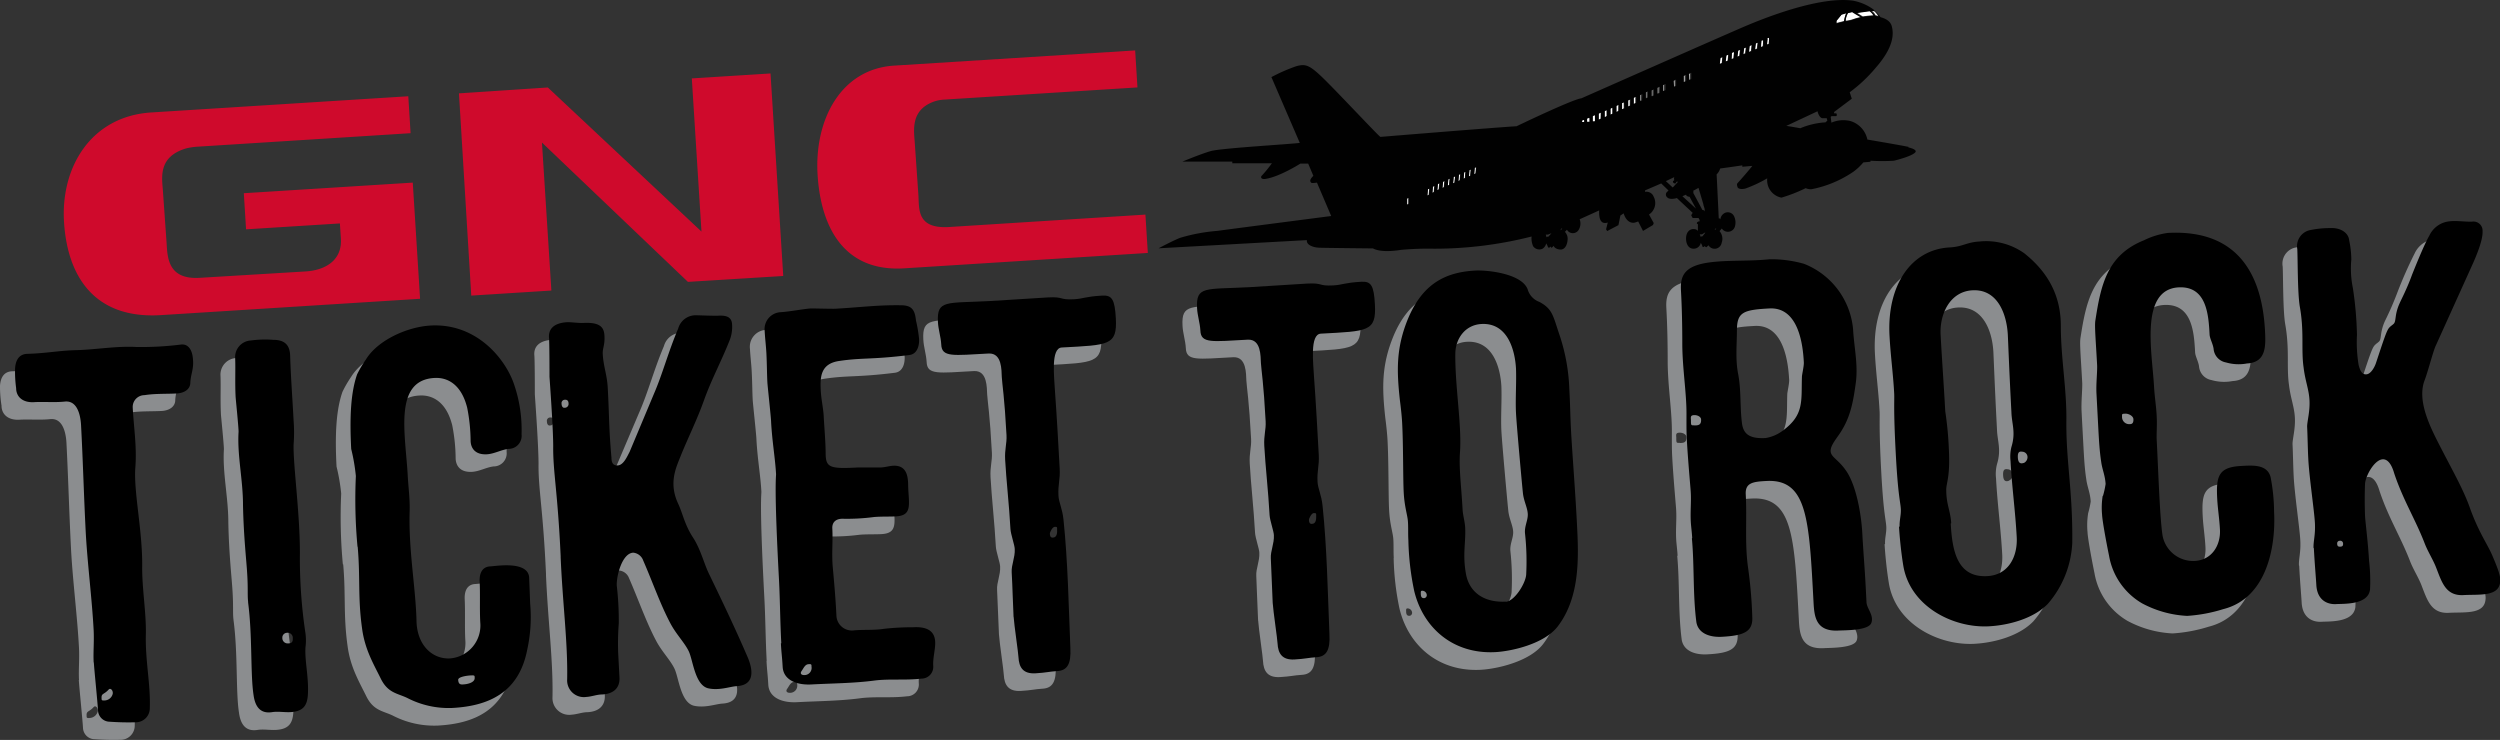 <svg xmlns="http://www.w3.org/2000/svg" viewBox="0 0 424.39 125.61"><rect x="0" y="0" width="424.39" height="125.61" fill="#333333" stroke="none"/><defs><style>.cls-1{fill:#cf0a2c;}.cls-2{fill:#8b8d8f;}.cls-3{fill:#fff;}.cls-4{fill:#010101;}</style></defs><title>TTR</title><g id="Layer_2" data-name="Layer 2"><g id="Layer_1-2" data-name="Layer 1"><path class="cls-1" d="M71.31,50.72,70.07,31l-28.68,1.8.38,6.13,15.93-1,.17,2.61c.21,3.48-2.39,5.31-6,5.54L33.94,47.16c-5.51.36-5.51-3.57-5.66-5.93l-.62-8.77c-.14-2.23-.92-5.82,3.94-7.27a11.07,11.07,0,0,1,1.77-.28L69.7,22.61l-.39-6.27L25.68,19.09c-10.29.65-15.4,9.37-14.81,18.62.56,9,5,16.51,16.49,15.78Zm123.54-7.78-.41-6.51-33.53,2.12c-5.23.23-4.87-3-5-5.35l-.61-8.78c-.14-2.25-.86-5.86,3.52-7.27a6.63,6.63,0,0,1,1.27-.23l33-2.08-.39-6.28-40.91,2.58c-9.11.57-13.57,9.26-13,18.53.56,9,4.53,16.52,14.72,15.88ZM93.6,49.32,92,24.2l24.78,23.65,16.18-1-2.16-34.38-13.36.84,1.64,26L93,14.85l-15.09,1L80,50.18Z"/><path class="cls-2" d="M13.41,115.43c-.09-1.72.09-3.36,0-5.44-.28-5.25-1-10.84-1.32-16.18-.34-6.43-.49-12.5-.81-18.66-.11-2-.77-4.22-2.76-4-1.71.18-3.54,0-5.26.1-1.9.1-3-.93-3-2.38A20.79,20.79,0,0,1,0,65.5c.1-1.55.78-2.4,2-2.47,3.35-.09,5.51-.57,8.41-.63,3.35-.09,6.77-.72,10.14-.54a53,53,0,0,0,7.6-.4c1.35-.16,1.87,1.08,2,2.07.29,2-.31,2.74-.4,4.38,0,1.18-1.08,1.78-2.26,1.85-1.81.1-3.72,0-5.52.29a2,2,0,0,0-2,2.1c.19,3.53.72,6.59.45,10.14-.33,4,1.2,10.65,1.16,16.64-.06,3.91.7,8,.62,11.68-.12,4.55.82,8.49.67,12.58a2.39,2.39,0,0,1-2.23,2.39,46.43,46.43,0,0,1-4.82-.11,2,2,0,0,1-1.73-1.9c-.08-1.45-.65-7-.71-8.13m1.8,6.44a1.47,1.47,0,0,0,1.4-1.07c.15-.55-.33-1.16-.68-.78-.77.86-1.24.61-1.2,1.43,0,.36,0,.45.48.43"/><path class="cls-2" d="M39.64,105.23c-.15-1.17,0-2.27-.17-4.89-.11-2.08-.6-6.14-.71-11.67,0-4.26-1-8.39-.75-12.4,0-.82-.47-5.42-.5-5.87-.13-2.44,0-4.72-.08-6.62a2.82,2.82,0,0,1,2.66-3,17.93,17.93,0,0,1,3.81-.11c1.9,0,2.77.85,2.86,2.57.11,3.71.4,7.42.59,11.13a26.65,26.65,0,0,1,0,4.08C47.3,82,48.45,90.05,48.45,96.86a85.61,85.61,0,0,0,.89,13.3,9.15,9.15,0,0,1,.05,2.72c-.15,2.28.53,4.87.42,7.78-.07,2.09-.74,3.13-3,3.25-1,.05-2.1-.16-3.09,0-1.8.28-2.85-.67-3.15-2.92-.56-3.6-.17-10-.93-15.74m6.82,7c.63,0,.8-.31.77-.86a.87.87,0,0,0-1-.94.81.81,0,0,0-.77.86.9.9,0,0,0,1,.94"/><path class="cls-2" d="M58.2,95.79a87.19,87.19,0,0,1-.28-12,32.26,32.26,0,0,0-.79-4.59c-.29-5.52-.06-9.62,1-12.67A18.93,18.93,0,0,1,59.59,64c2-3.29,7.06-5.55,10.95-5.76,7.88-.42,12.74,5.76,14.15,10A23.77,23.77,0,0,1,86,76.7a2.22,2.22,0,0,1-2.23,2.48c-1.26.16-2.41.86-3.67.92-1.9.1-2.68-.95-2.75-2.21a30.15,30.15,0,0,0-.58-5.69c-1-4-3.36-5.18-5.54-5.06-7,.37-4.94,9.53-4.56,16.49.11,2.08.4,4.06.33,6.16-.2,6.46,1,12.83,1.16,18.36,0,4.27,2.63,6.76,5.71,6.6a5.6,5.6,0,0,0,5.12-6.08c-.12-2.26,0-4.63-.1-6.89-.1-1.81.68-2.58,1.77-2.64.72,0,6.48-1.07,6.64,1.91l.24,4.44a25.66,25.66,0,0,1-.49,7.74c-1.42,7.43-6.66,9.61-12.72,9.94a15.24,15.24,0,0,1-7.62-1.68c-1.68-.82-3.31-.82-4.53-3.3s-2.71-4.94-3.18-8.54c-.73-5.23-.28-8.61-.74-13.85m19.41,21.84c-.63,0-2.35.22-2.32.76s.22.8.68.78c.81,0,2.16-.3,2.12-1.11,0-.36,0-.45-.48-.43"/><path class="cls-2" d="M92.69,97.49c-.49-11-1.32-14.45-1.27-18.72,0-3.27-.61-11.4-.63-11.86,0-.81,0-5.9-.09-6.71-.05-1,.42-2.38,3.13-2.53.81,0,1.92.17,2.73.12,2.9-.16,3.49.81,3.57,2.17.09,1.63-.34,2.11-.29,3.1.12,2.17.73,3.5.85,5.76.27,5,.18,6.8.63,11.86,0,.81.25,1.35,1.07,1.3,1-.05,1.64-1.63,2-2.28l4.19-9.85c1.46-3.35,2.44-7.12,4.13-11.11a3.07,3.07,0,0,1,3.06-2.25c.36,0,3.09.11,3.73.07,1.09-.06,2.27.06,2.35,1.42a6.19,6.19,0,0,1-.48,2.93c-1.36,3.43-3,6.42-4.28,10-1.18,3.33-2.74,6.41-4,9.56-.8,1.95-2,4.56-.39,8,.72,1.5,1.1,3.57,2.48,5.68s1.87,4.44,2.79,6.3c2.35,4.87,4.39,9.11,6.57,14.17.83,2,1.25,4.65-1.92,4.82-1.09.06-3,.8-4.88.35-2.21-.61-2.52-4.76-3.24-6.27s-2.15-2.88-3.16-4.82c-1.72-3.27-3-7-4.56-10.56A2,2,0,0,0,105,96.84c-1.9.1-2.87,4-2.79,5.59a50.78,50.78,0,0,1,.34,6.43,44.06,44.06,0,0,0-.1,5l.22,4.16c.09,1.72-.94,2.77-2.93,2.88-.9,0-1.8.37-2.7.42a2.84,2.84,0,0,1-3.25-3c.12-6.27-.78-12.94-1.11-20.82m.65-25.27a.66.66,0,0,0,.69-.76c0-.27-.12-.63-.58-.6a.57.57,0,0,0-.6.67c0,.45.22.72.49.7"/><path class="cls-2" d="M130.15,112.2c-.2-3.71-.21-7.34-.4-10.78-.85-16-.48-17.49-.5-17.95-.14-2.72-.65-5.41-.84-8.85,0-.63-.59-6-.63-6.68-.08-1.45-.07-3-.18-5-.07-1.27-.23-2.53-.29-3.71A2.88,2.88,0,0,1,130,56c1.54-.08,4.05-.58,5.23-.64.81,0,3.64.08,4.09.05,4-.21,7.14-.65,11.13-.59,1.82,0,2.4.69,2.59,2.59a23.86,23.86,0,0,1,.53,3.15c.05,1-.23,2.55-1.67,2.72-6.31.79-8,.43-11.84,1-3.25.45-3.31,2.72-3.18,5.07.08,1.45.44,3.06.5,4.33.11,2.08.31,4.16.33,6.25,0,2.45.69,2.69,5.39,2.44.9,0,3,0,3.81,0s1.53-.26,2.25-.3c2.81-.15,2.51,2.77,2.57,3.86.15,2.9.61,4.6-2.11,4.74-1.08.06-2.54,0-3.72.11a35.06,35.06,0,0,1-5.34.28c-1.18,0-1.78.64-1.73,1.64.12,2.17-.13,4.27.08,6.62.42,4.52.54,6.6.62,8.23a2.63,2.63,0,0,0,2.77,2.48c1.81-.19,3.54,0,5.34-.29a44,44,0,0,1,4.89-.26c1.81-.1,3.64.26,3.76,2.43.07,1.27-.4,2.65-.32,4.1a2,2,0,0,1-2,2.19c-2.71.33-5.45,0-8,.34-3.52.46-7.14.47-10.67.66-2.35.13-4.76-.65-4.88-3-.1-1.81-.21-2.26-.3-4m4.73,3.56c-.63,0-.87.68-1.21,1.15s0,.72.49.7a1.22,1.22,0,0,0,1.2-1.42c0-.36,0-.45-.48-.43"/><path class="cls-2" d="M169.58,107.73c-.14-2.62-.17-4.8-.32-7.61-.07-1.27.59-2.48.52-3.93,0-.63-.68-2.5-.73-3.41-.22-4.07-.72-8.41-.9-11.75-.1-1.81.31-2.74.23-4.19-.34-6.43-.73-8.68-.8-9.85s.05-4.09-2.21-4c-6.07.33-8,.7-8.07-1.56-.07-1.27-.5-2.52-.56-3.78-.2-3.8,1.37-3.16,8.89-3.56,1.09-.06,8.5-.54,9.77-.61,2.81-.15,1.84.45,4.46.31,1.54-.08,1.88-.46,4.78-.62,1.63-.09,2.12.61,2.29,3.87.25,4.62-1.21,4.51-9.18,4.94-1.9.1-1.28,5-1.14,7.59.07,1.27.22,2.44.79,13,.1,1.81-.31,2.65-.21,4.55.06,1.18.66,2.14.86,4.13.74,7.13.87,14.57,1.16,21.73.14,2.71-.52,3.84-2.24,3.93-1.27.07-1.89.28-3.7.38-2.08.11-2.78-1-2.87-2.75,0-.54-.75-5.59-.82-6.86m7-15.26c-.45,0-.86,1-.85,1.13,0,.45.13.72.49.7.72,0,.77-.77.74-1.49,0-.27,0-.36-.38-.34"/><path class="cls-2" d="M213.57,105.38c-.14-2.62-.17-4.8-.31-7.61-.07-1.27.59-2.48.52-3.93,0-.63-.68-2.5-.73-3.41-.22-4.07-.72-8.4-.9-11.75-.1-1.81.31-2.74.23-4.19-.34-6.43-.73-8.68-.8-9.85s.05-4.09-2.21-4c-6.07.32-8,.7-8.07-1.56-.07-1.27-.5-2.52-.56-3.78-.2-3.8,1.37-3.16,8.89-3.56,1.09-.06,8.5-.54,9.77-.61,2.81-.15,1.84.45,4.46.31,1.54-.08,1.88-.46,4.78-.62,1.63-.09,2.12.61,2.29,3.87.25,4.62-1.21,4.52-9.18,4.94-1.9.1-1.28,5-1.14,7.59.07,1.27.22,2.44.79,13,.1,1.81-.31,2.65-.21,4.55.06,1.18.66,2.14.86,4.13.74,7.13.87,14.57,1.16,21.73.14,2.71-.52,3.84-2.24,3.93-1.27.07-1.89.28-3.7.38-2.08.11-2.78-1-2.87-2.75,0-.54-.75-5.59-.82-6.86m7-15.26c-.45,0-.86,1-.85,1.13,0,.45.13.72.49.7.72,0,.77-.77.74-1.49,0-.27,0-.36-.38-.34"/><path class="cls-2" d="M236.6,94.71c-.07-1.27,0-2.18-.08-3.26s-.58-2.42-.71-4.86-.06-8-.27-11.88c-.07-1.27-.23-2.62-.39-3.88-.54-5-.65-8.86,1.44-13.88,2.42-5.67,6.12-7.77,11.37-8.05,2-.11,7.83.49,8.88,3.16a3.21,3.21,0,0,0,2,2.16c2.15,1.16,2.3,2.24,3.27,5.18A32.43,32.43,0,0,1,263.91,69c.18,3.35.15,4.53.3,7.25.2,3.71.75,10.58,1,15.74.29,5.52.57,12.32-3.25,17.33-2.29,3-7.85,4.23-10.57,4.38-7.24.39-12.3-4.16-13.81-10.34a46,46,0,0,1-1-8.66m2.71,9.84a.51.51,0,0,0,.42-.57.78.78,0,0,0-.76-.69c-.27,0-.26.19-.25.47,0,.54.13.81.59.79m13.83.63c1.45-.08,3.38-3.09,3.48-4.63a43.77,43.77,0,0,0-.19-6.89c-.16-1.26.51-2.3.46-3.38s-.66-2.14-.82-3.5c-.19-1.81-1.08-11.65-1.18-13.64-.12-2.26.09-5.18,0-7.53-.17-3.17-1.42-7.82-5.85-7.58-2.81.15-4.41,2.5-4.45,5-.07,5.45,1.1,12.11.8,16.66-.22,2.73.22,5.89.43,9.78.05,1,.38,2.07.44,3.06.14,2.63-.48,4.56.15,8,.63,3.23,3.25,4.82,6.78,4.63"/><path class="cls-2" d="M284.78,94.31c-.05-1-.19-1.89-.24-2.8-.09-1.72.09-3.36,0-4.9,0-.36-.46-5.15-.67-9-.08-1.45-.06-2.9-.06-4.44,0-3.54-.67-7.5-.71-11.58,0-3.27-.06-6.26-.23-9.34-.13-2.44.6-4.12,4.74-4.7,3.24-.44,6.8-.18,10.32-.55a20.35,20.35,0,0,1,5.85.78,13.21,13.21,0,0,1,8.31,11.08c.17,3.08.86,5.95.48,9-.39,2.84-.8,5.49-2.3,8-.66,1.22-2,2.56-2,3.65s1.25,1.39,2.63,3.4c1.77,2.54,2.58,7.58,2.74,10.47.19,3.53.41,5.88.58,9.14l.14,2.71c.06,1.09,1.3,2.2.82,3.5s-4.38,1.23-5.56,1.3c-3.89.21-4.12-2.41-4.25-4.77-.75-14-1-21-8-20.63-2.26.12-3.62.28-3.51,2.28.23,4.26-.19,8.27.39,12.41a76.11,76.11,0,0,1,.72,8.4c.13,2.54-1.47,3.17-5.18,3.36-2.08.11-4-.6-4.31-2.49-.61-4.69-.33-9.51-.76-14.21m.43-19.18c.63,0,1.18-.06,1.13-1,0-.45-.59-.78-1.22-.75s-.52.39-.5.84c0,.91,0,.91.59.88m12,2.17a6.54,6.54,0,0,0,2.84-1.15c3.85-2.75,3.27-5.08,3.41-9.26,0-.36.36-1.83.32-2.47-.16-2.9-.87-9.39-5.84-9.13-4.53.24-5.5.66-5.52,3.74,0,2.45-.28,4.92.22,7.43.51,2.7.29,5.43.62,8.14.19,1.9,1.15,2.84,4,2.69"/><path class="cls-2" d="M320,92.34c-.05-1,.26-1.92.21-2.91-.07-1.27-.48-2.24-.86-9.39-.41-7.69-.21-9.07-.28-10.24-.17-3.26-.62-6.5-.79-9.76-.46-8.6,3.66-14.72,10.27-15.07,2.17-.12,2.86-.88,5-1a11.15,11.15,0,0,1,7.64,2c4.27,3.4,6.21,7.48,6.2,12.38,0,5.35,1,10.66.94,15.93-.08,7,1.1,12,1,20.82a17,17,0,0,1-4.17,10.39c-2.41,2.49-6.62,3.62-10,3.8-6.07.32-13.43-3.37-14.53-10.39-.4-2.43-.64-5.23-.71-6.5m8.78-.56c.25,4.71,1.13,9.2,6.19,8.93,3.71-.2,5.17-3.45,5-6.62-.23-4.35-.82-8.58-1.05-12.93A6.73,6.73,0,0,1,339,78.8c.77-2.49.06-3.91,0-5.9-.38-7.15-.55-12-.61-13.13-.19-3.62-1.78-7.8-6-7.57-3.8.2-5.6,4-5.41,7.55.23,4.25.55,8.6.79,13a58.35,58.35,0,0,1,.62,6.41c.26,4.89-.51,5.84-.44,7,0,2.36.74,3.59.84,5.58M341,81.6a1.1,1.1,0,0,0,.68-.94.92.92,0,0,0-.87-1c-.46-.07-.81,0-.77,1s.42,1.15,1,.95"/><path class="cls-2" d="M354.47,87.14a14.9,14.9,0,0,0,.44-2c-.08-1.45-.59-2.51-.75-3.77-.28-1.8-.38-3.7-.48-5.51-.12-2.26-.24-4.44-.32-6.07s.16-3.73.11-4.82c-.23-4.25-.44-6.51-.31-7.52.94-6.13,2-11.18,8.26-13.7a13.23,13.23,0,0,1,4.11-1.22c12.4-.66,16,7.77,16.49,16.46.14,2.62.3,5.52-3.05,5.7a7.66,7.66,0,0,1-3.55-.17,2.56,2.56,0,0,1-2.12-2.34c-.14-.9-.64-1.69-.67-2.41-.18-3.44-.53-8.23-5.24-8-6.7.36-4.48,11.22-4.19,16.83.09,1.63.35,3.25.44,4.79s0,2.54,0,4c.29,5.52.52,13.22,1,16.47a5.28,5.28,0,0,0,5.5,4.34c2.9-.16,4.4-2.69,4.25-5.31-.1-1.9-.37-3.52-.46-5.15-.21-3.89.16-5.46,4.06-5.66,1.9-.1,4.43-.33,5,1.91a31.78,31.78,0,0,1,.58,5.87c.32,6.07-1.3,14.69-8.65,16.53a26,26,0,0,1-6.11,1.14,18.06,18.06,0,0,1-7.65-2.13,11.63,11.63,0,0,1-5.6-8.05c-.62-3.05-1.14-6-1.19-7a12.89,12.89,0,0,1,.1-3.18M359.09,75c.45,0,.62-.3.59-.85s-.87-1-1.5-.92c-.45,0-.45.11-.43.48A1.22,1.22,0,0,0,359.09,75"/><path class="cls-2" d="M390.26,96c-.06-1.18.34-2.2.23-4.28s-1-8-1.13-11c-.08-1.45-.11-3.81-.19-5.34,0-.91.5-2.57.4-4.47s-.72-3.23-1-5.57c-.44-3.06.13-6-.64-10.31-.4-2.34-.34-8.06-.43-9.78a2.79,2.79,0,0,1,2-3.19,16.53,16.53,0,0,1,3.7-.38c1.54-.08,3,.74,3.11,2.1a16.17,16.17,0,0,1,.36,3.25,16.46,16.46,0,0,0,.25,4.8,60.65,60.65,0,0,1,.7,8,23.79,23.79,0,0,0,.27,5.07c.24,1.08.63,1.69,1.27,1.66.81,0,1.48-1.26,1.71-2,1.41-4.25,1.8-5.45,2.23-5.93.26-.29.61-.49.78-.68.43-.48.1-1.55,1-3.5a52.32,52.32,0,0,0,2.1-4.83,71.86,71.86,0,0,1,2.92-6.6,4.24,4.24,0,0,1,2.42-2.22c1.51-.54,3.35-.09,4.89-.17a1.54,1.54,0,0,1,1.72,1.63c.08,1.54-1.13,4.33-1.61,5.44l-6.33,14c-.41.84-1.31,4.34-1.87,5.82-1.28,3.25.67,7.41,2.09,10.24,2.23,4.42,4.33,8,5.5,11.24,1.5,4.28,3.06,6.37,3.89,8.32.94,2.22,1.46,3.55,1.33,4.47-.23,2.55-3.52,2.09-6.23,2.24-3,.16-3.66-2.17-4.6-4.57-.53-1.42-1.42-2.74-2-4.25-1.58-4.09-3.66-7.34-5.17-11.89-.33-1.16-.95-2.4-1.94-2.35-1.45.08-2.93,2.88-3,4.16-.08,1.91-.06,3.91,0,5.45.05,1,.52,4.6.68,7.59a29.37,29.37,0,0,1,.17,4.89c-.31,2.65-4.41,2.41-5.77,2.49s-3.21-.56-3.35-3.27c-.07-1.27-.28-3.52-.42-6.24m4.43-.24c.36,0,.54-.12.52-.48a.48.48,0,0,0-.57-.52.43.43,0,0,0-.43.48c0,.45.21.53.48.52"/><path class="cls-3" d="M318.37,1.92a6.22,6.22,0,0,1,.64.8c-.07,0-.62-.14-.62-.14a2,2,0,0,0-.62-.73s.39-.15.6.08"/><path class="cls-3" d="M317.45,1.82a2.36,2.36,0,0,1,.67.77,15.71,15.71,0,0,0-1.87.2,7.62,7.62,0,0,1-1-.65s1.74-.26,2.25-.31"/><path class="cls-3" d="M315.94,2.87a11.61,11.61,0,0,0-1.45.41,5.36,5.36,0,0,1-1.16.23,3,3,0,0,1,.41-1.37c.08,0,.72-.16.72-.16s1.48.89,1.48.89"/><path class="cls-3" d="M313.45,2.18a4.34,4.34,0,0,0-.37,1.37l-1.3.34V3.48l.88-1.07s.47-.15.8-.23"/><path class="cls-3" d="M300.34,6.4s0,0,0,0l-.11,1a.12.12,0,0,1-.06.07l-.31.11s-.05,0,0,0l.12-1A.08.08,0,0,1,300,6.5Z"/><path class="cls-3" d="M299.34,6.81s0,0,0,0l-.11,1a.1.1,0,0,1-.06.07l-.31.11s0,0,0,0L299,7A.09.09,0,0,1,299,6.9Z"/><path class="cls-3" d="M298.35,7.21s0,0,0,0l-.11,1a.1.1,0,0,1-.06.07l-.31.11s0,0,0,0l.12-1a.1.1,0,0,1,.06-.07Z"/><path class="cls-3" d="M297.35,7.62s0,0,0,0l-.12,1a.09.09,0,0,1-.06.07l-.3.11s-.05,0-.05,0l.12-1a.09.09,0,0,1,.06-.06Z"/><path class="cls-3" d="M296.36,8s0,0,0,0l-.12,1a.09.09,0,0,1-.06.07l-.31.11a0,0,0,0,1,0,0l.12-1a.1.1,0,0,1,.06-.06Z"/><path class="cls-3" d="M295.36,8.43s.05,0,0,0l-.11,1a.09.09,0,0,1-.06.07l-.3.11s-.05,0,0,0l.12-1a.09.09,0,0,1,.06-.07Z"/><path class="cls-3" d="M294.37,8.84s.05,0,0,0l-.12,1a.08.08,0,0,1-.06.07l-.31.11s0,0,0,0L294,9a.08.08,0,0,1,.06-.07Z"/><path class="cls-3" d="M293.38,9.25s0,0,0,0l-.11,1a.09.09,0,0,1-.06.07l-.31.11s0,0,0,0l.12-1a.09.09,0,0,1,.06-.07Z"/><path class="cls-3" d="M292.38,9.66s.05,0,0,0l-.11,1a.1.1,0,0,1-.06.07l-.31.11s0,0,0,0l.12-1a.08.08,0,0,1,.06-.06Z"/><path class="cls-3" d="M286.77,12.47s.05,0,.05,0l0,1a.08.08,0,0,1-.05.07l-.29.14s-.05,0,0,0l0-1a.09.09,0,0,1,.05-.07Z"/><path class="cls-3" d="M285.91,12.82s.05,0,.05,0l0,1a.1.1,0,0,1-.05.07l-.29.14s-.05,0-.05,0l0-1a.1.1,0,0,1,.05-.07Z"/><path class="cls-3" d="M284.2,13.63s.05,0,.05,0l0,1a.1.1,0,0,1-.05.07l-.3.14s-.05,0,0,0l0-1a.09.09,0,0,1,.05-.07Z"/><path class="cls-3" d="M282.42,14.35s.05,0,.05,0l0,1a.1.1,0,0,1-.05.07l-.29.13s0,0,0,0l0-1a.09.09,0,0,1,.06-.07Z"/><path class="cls-3" d="M281.45,14.77s.05,0,.05,0l0,1a.09.09,0,0,1-.05.07l-.29.14s0,0,0,0l0-1a.09.09,0,0,1,.05-.07Z"/><path class="cls-3" d="M280.48,15.21s0,0,0,0l0,1a.09.09,0,0,1-.05.07l-.3.14s0,0,0,0l0-1a.09.09,0,0,1,.06-.07Z"/><path class="cls-3" d="M279.47,15.55s.05,0,0,0l0,1a.09.09,0,0,1-.05.07l-.3.14s0,0,0,0l0-1a.09.09,0,0,1,.05-.07Z"/><path class="cls-3" d="M278.51,16s0,0,0,0l0,1a.1.1,0,0,1-.05.08l-.3.14s0,0,0,0l0-1a.09.09,0,0,1,.06-.07Z"/><path class="cls-3" d="M277.55,16.47s.06,0,.05,0l0,1a.09.09,0,0,1-.05.07l-.29.14s-.05,0-.05,0l0-1a.09.09,0,0,1,.05-.07Z"/><path class="cls-3" d="M276.59,16.92s.06,0,.06,0l0,1a.09.09,0,0,1-.05.07l-.29.14s-.05,0-.05,0l0-1a.09.09,0,0,1,.05-.07Z"/><path class="cls-3" d="M275.63,17.38s0,0,0,0l0,1a.09.09,0,0,1-.05.07l-.29.14s-.05,0-.05,0l0-1a.09.09,0,0,1,.05-.07Z"/><path class="cls-3" d="M274.67,17.84s.05,0,.05,0l0,1a.1.1,0,0,1-.05.07l-.29.14s-.05,0,0,0l0-1a.09.09,0,0,1,.05-.07Z"/><path class="cls-3" d="M273.71,18.29s0,0,0,0l0,1a.09.09,0,0,1-.05.07l-.3.14s0,0,0,0l0-1a.09.09,0,0,1,.05-.07Z"/><path class="cls-3" d="M272.71,18.72s.05,0,.05,0l0,1a.1.1,0,0,1-.05.07l-.3.14s0,0,0,0l0-1a.09.09,0,0,1,.05-.07Z"/><path class="cls-3" d="M271.72,19.14s0,0,0,0l0,1a.09.09,0,0,1-.05.07l-.29.14s-.05,0-.05,0l0-1a.09.09,0,0,1,.05-.07Z"/><path class="cls-3" d="M250.55,28.37s0,0,0,0l-.08,1a.1.1,0,0,1,0,.07l-.25.12s0,0,0,0l.08-1a.1.1,0,0,1,0-.07Z"/><path class="cls-3" d="M249.65,28.76s0,0,0,0l-.09,1a.09.09,0,0,1,0,.07l-.25.13s0,0,0,0l.09-1a.08.08,0,0,1,0-.07Z"/><path class="cls-3" d="M248.75,29.15s0,0,0,0l-.09,1a.08.08,0,0,1,0,.07l-.25.13s0,0,0,0l.09-1a.1.1,0,0,1,0-.07Z"/><path class="cls-3" d="M247.86,29.54s0,0,0,0l-.08,1a.11.11,0,0,1,0,.07l-.25.12s0,0,0,0l.09-1a.1.1,0,0,1,0-.07Z"/><path class="cls-3" d="M247,29.93s0,0,0,0l-.09,1a.1.1,0,0,1,0,.07l-.25.12a0,0,0,0,1,0,0l.09-1a.09.09,0,0,1,0-.07Z"/><path class="cls-3" d="M246.07,30.33s0,0,0,0l-.09,1a.09.09,0,0,1,0,.07l-.25.12s0,0,0,0l.09-1a.1.1,0,0,1,0-.07Z"/><path class="cls-3" d="M245.17,30.72s0,0,0,0l-.08,1a.1.1,0,0,1,0,.07l-.26.12a0,0,0,0,1,0,0l.09-1a.1.1,0,0,1,.05-.07Z"/><path class="cls-3" d="M244.31,31.09s0,0,0,0l-.09,1a.1.1,0,0,1,0,.07l-.25.12s0,0,0,0l.09-1a.09.09,0,0,1,.05-.07Z"/><path class="cls-3" d="M243.46,31.55s0,0,0,0l-.08,1a.1.1,0,0,1,0,.07l-.25.12s0,0,0,0l.08-1a.11.11,0,0,1,.05-.07Z"/><path class="cls-3" d="M242.61,32a0,0,0,0,1,0,0l-.09,1a.09.09,0,0,1,0,.07l-.25.13s0,0,0,0l.08-1a.12.12,0,0,1,0-.07Z"/><path class="cls-3" d="M239.13,33.48v1a.09.09,0,0,1,0,.07l-.24.15s0,0,0,0v-1a.09.09,0,0,1,0-.07l.24-.13s0,0,0,0"/><path class="cls-4" d="M324,24.94c-.83-.2-7-1.25-7-1.25a4.17,4.17,0,0,0-2.87-3.14,5.08,5.08,0,0,0-3.24.27l-.12-1,.17-.11h.78c.2-.18,0-.47,0-.47h-.37l0-.23,3-2.25L314,15.66a25.08,25.08,0,0,0,4.4-4.14c3.19-3.62,3.06-5.87,2.74-7.07S319.41,3,319.21,2.9c-1-1.71-3.57-2.69-5-2.83-5.72-.59-14.71,3-18,4.4s-27.76,12.22-27.76,12.22c-1.47.15-11,4.74-11,4.74-3.76.22-23.12,1.81-23.12,1.81-.34-.17-7.65-8-9.87-10.12s-2.88-2.32-4.47-1.86a29.29,29.29,0,0,0-4.16,1.83l4.82,11.17c-2.08.25-13.44.9-15.13,1.39s-4.79,1.78-4.79,1.78l8.46,0,0,.29,6.72,0a22.24,22.24,0,0,1-1.71,2.1c-.19.12-.27.71.69.54,2.4-.39,5.86-2.59,5.86-2.59l1.32,0,.88,2.08c-.78.76-.49,1-.39,1.15s1,0,1,0l2.42,5.67s-15.45,2-19.31,2.52a30.6,30.6,0,0,0-6.23,1.15c-1,.34-3.77,1.81-3.77,1.81l25.18-1.39c-.12.86,1.15,1.25,2.08,1.29s9.14.12,9.14.12c1.27.68,3.54.44,4.74.25a50.6,50.6,0,0,1,5.62-.2A67.05,67.05,0,0,0,260,40.15a3.24,3.24,0,0,0,.26,1.65,1.28,1.28,0,0,0,1.6.42,1.46,1.46,0,0,0,.62-.91l.24.46c0,.14.18.32.24.3a1.46,1.46,0,0,0,.25-.23c0,.11.19.23.19.23l.37-.34c0,.25.49.64,1.18.63s1.09-.75,1.16-1.64a1.7,1.7,0,0,0-.46-1.36L266,39a1.15,1.15,0,0,0,2,0,2.09,2.09,0,0,0,.16-1.78l3.31-1.5c-.07,1.68.42,2,.73,2.1a1.26,1.26,0,0,0,.73-.05l-.29,1.16.19.29,1.91-1,.33-1.63.55-.37c.54,1.71,1.6,1.63,1.84,1.58a4.61,4.61,0,0,0,.63-.21l.82,1.61,1.69-1,.13-.33-.8-1.46a2.31,2.31,0,0,0,.8-3,1.31,1.31,0,0,0-1.47-.84l0-.25L282,31.14l1.24,1.2s-.23.23-.27.26a.61.61,0,0,0,.06.91c.46.49,1.63.11,1.63.11l2.68,2.51-.25.41.25.47,1,0,.21.39c-.06,0-.06.21-.06.21l-.26,0,0,.06s-.11,0-.17.16.17.23.17.23l0,1.14a.84.84,0,0,0-.62-.31c-.73-.08-1.29.46-1.38,1.33s.23,2,1.27,2a1.23,1.23,0,0,0,1.22-1l.25.45c-.08.13.15.34.25.24a.54.54,0,0,1,.21-.13c0,.13.24.19.24.19l.36-.33a1.21,1.21,0,0,0,2.23-.41,2,2,0,0,0-.36-2l.39-.44a1.24,1.24,0,0,0,2.2-.26,2.47,2.47,0,0,0-.12-1.82,1.18,1.18,0,0,0-1.55-.57,1.38,1.38,0,0,0-.78,1.11l-.1-.18h-.17l-.36-7.47a2.27,2.27,0,0,0,.6-1c1.06-.13,3.76-.53,3.76-.53l0,.24,1.69-.15c-.08.18-2.23,2.66-2.46,2.88s-.11.44-.06.67.36.5,1.32.31A22.05,22.05,0,0,0,300,30.27a3,3,0,0,0,2.41,3.28,26.54,26.54,0,0,0,4.12-1.61,2,2,0,0,0,1,.18,19.08,19.08,0,0,0,7.14-3,9.77,9.77,0,0,0,1.64-1.55l1.21-.11,0-.18a30.74,30.74,0,0,0,4,0c2.75-.69,3.63-1.27,3.68-1.55s-.44-.52-1.27-.72m-5.65-23a6.14,6.14,0,0,1,.64.8c-.07,0-.62-.15-.62-.15a2,2,0,0,0-.62-.73s.39-.15.6.08m-.91-.1a2.35,2.35,0,0,1,.67.77,15.72,15.72,0,0,0-1.87.2,7.56,7.56,0,0,1-1-.65s1.74-.26,2.25-.31m-3,.15c.08.08,1.48.89,1.48.89a11.61,11.61,0,0,0-1.45.41,5.31,5.31,0,0,1-1.16.23,3,3,0,0,1,.41-1.37c.08,0,.71-.16.71-.16m-2.69,1.52.88-1.08s.47-.15.8-.23a4.34,4.34,0,0,0-.37,1.37l-1.3.34Zm-72.64,31a.09.09,0,0,1,0,.07l-.24.15s0,0,0,0v-1a.09.09,0,0,1,0-.07l.24-.13s0,0,0,0ZM242.57,33a.09.09,0,0,1,0,.07l-.25.13s0,0,0,0l.09-1a.11.11,0,0,1,0-.07l.25-.11a0,0,0,0,1,0,0Zm.85-.46a.1.1,0,0,1,0,.07l-.25.12s0,0,0,0l.08-1a.1.1,0,0,1,.05-.07l.25-.11s0,0,0,0Zm.85-.46a.09.09,0,0,1,0,.07l-.26.13s0,0,0,0l.08-1a.09.09,0,0,1,.05-.07l.25-.11s0,0,0,0Zm.87-.37a.1.1,0,0,1,0,.07l-.26.12a0,0,0,0,1,0,0l.09-1a.1.1,0,0,1,.05-.07l.25-.11s0,0,0,0Zm.89-.39a.09.09,0,0,1,0,.07l-.25.12s0,0,0,0l.09-1a.1.1,0,0,1,0-.07l.25-.11s0,0,0,0Zm.9-.39a.11.11,0,0,1,0,.07l-.25.12a0,0,0,0,1,0,0l.09-1a.09.09,0,0,1,0-.07l.25-.11s0,0,0,0Zm.9-.39a.11.11,0,0,1,0,.07l-.25.12s0,0,0,0l.09-1a.09.09,0,0,1,0-.07l.25-.11s0,0,0,0Zm.89-.39a.08.08,0,0,1,0,.07l-.25.13s0,0,0,0l.08-1a.1.1,0,0,1,0-.07l.25-.11s0,0,0,0Zm.9-.39a.09.09,0,0,1,0,.07l-.25.13s0,0,0,0l.09-1a.08.08,0,0,1,0-.07l.25-.11s0,0,0,0Zm.9-.39a.1.1,0,0,1,0,.07l-.25.12s0,0,0,0l.08-1a.09.09,0,0,1,0-.07l.25-.11s0,0,0,0Zm12.35,10.79c-.28,0-.33.13-.33.13s-.13-.47-.13-.47l.37,0,.59-.23Zm2.05-1.06,0-.1.19-.25.08.08Zm6.83-19a.09.09,0,0,1-.05.07l-.29.14s-.05,0,0,0l0-1a.09.09,0,0,1,.05-.07l.29-.12s.05,0,.05,0Zm1-.43a.1.1,0,0,1-.06.07l-.29.14s0,0,0,0l0-1a.09.09,0,0,1,.05-.07l.29-.12s.05,0,0,0Zm1-.42a.1.1,0,0,1-.05.07l-.3.14s0,0,0,0l0-1a.09.09,0,0,1,.05-.07l.29-.12s0,0,0,0Zm1-.46a.1.1,0,0,1-.05.07l-.3.13s-.05,0,0,0l0-1a.09.09,0,0,1,.05-.07l.29-.12s.05,0,.05,0Zm1-.46a.1.1,0,0,1-.05.08l-.29.13s-.05,0-.05,0l0-1a.08.08,0,0,1,.05-.07l.29-.12s0,0,0,0Zm1-.46a.09.09,0,0,1-.05.07l-.29.14s0,0,0,0l0-1a.09.09,0,0,1,.05-.07l.29-.12s.05,0,.05,0Zm1-.45a.09.09,0,0,1-.05.07l-.29.14s-.05,0-.05,0l0-1a.09.09,0,0,1,.05-.07l.29-.12s.05,0,.05,0Zm1-.46a.1.1,0,0,1,0,.08l-.3.14s0,0,0,0l0-1a.09.09,0,0,1,.06-.07l.29-.12s0,0,0,0Zm1-.46a.09.09,0,0,1-.05.07l-.29.14s-.05,0,0,0l0-1a.09.09,0,0,1,.05-.07l.3-.12s.05,0,0,0Zm1-.34a.09.09,0,0,1-.05.07l-.29.14s0,0,0,0l0-1a.09.09,0,0,1,.06-.07l.29-.12s0,0,0,0Zm1-.44a.1.1,0,0,1-.05.07l-.29.14s0,0,0,0l0-1a.09.09,0,0,1,.05-.07l.29-.12s.05,0,.05,0Zm2.39-2a.09.09,0,0,1,.05-.07l.29-.12s.05,0,.05,0l0,1a.1.1,0,0,1-.05.07l-.3.14s-.05,0,0,0Zm-1.41,1.53a.1.1,0,0,1-.05.07l-.3.14s0,0,0,0l0-1a.1.1,0,0,1,.06-.07l.29-.12a0,0,0,0,1,0,0Zm1.23,16.58-1.17-1.08,1.42-.68s-.07.34,0,.44-.22.22-.22.29a.34.34,0,0,0,.46.32l.15-.27.27,0Zm2.75-19.27a.1.1,0,0,1,.05-.07l.29-.12s.05,0,.05,0l0,1a.08.08,0,0,1-.05.07l-.29.14s-.05,0,0,0Zm-.86.34a.09.09,0,0,1,.05-.07l.29-.12s.05,0,.05,0l0,1a.1.1,0,0,1-.05.07l-.29.14s-.05,0-.05,0Zm-.25,20.41.63-.27c0,.32.59.37.59.37l1.08,2Zm1.83-.59c.1-.07,0-.34,0-.34.19-.07.9-.49.9-.49l.83,2.79,0,.1.22.69,0,.44a.39.39,0,0,0-.39-.27ZM289,40.12c-.28,0-.31.09-.31.09a2,2,0,0,0-.15-.43h.4l.43-.28h.12ZM291.18,39h-.11l.2-.24.06.07Zm1.14-28.31a.1.1,0,0,1-.06.07l-.31.11s0,0,0,0l.12-1a.08.08,0,0,1,.06-.06l.3-.1s.05,0,0,0Zm1-.4a.08.08,0,0,1-.06.06l-.31.11s0,0,0,0l.12-1a.09.09,0,0,1,.06-.07l.3-.1s0,0,0,0Zm1-.41a.08.08,0,0,1-.06.07l-.3.11s-.05,0,0,0L294,9a.08.08,0,0,1,.06-.07l.3-.1s.05,0,0,0Zm1-.41a.09.09,0,0,1-.06.06l-.31.11s0,0,0,0l.12-1a.09.09,0,0,1,.06-.07l.3-.1s.05,0,0,0Zm1-.41a.08.08,0,0,1-.06.07l-.3.11a0,0,0,0,1,0,0l.12-1a.11.11,0,0,1,.06-.07l.3-.1s0,0,0,0Zm1-.41a.09.09,0,0,1-.06.07l-.3.11s-.05,0-.05,0l.12-1a.09.09,0,0,1,.06-.06l.3-.1s0,0,0,0Zm1-.41a.1.1,0,0,1-.06.07l-.31.11s0,0,0,0l.12-1a.09.09,0,0,1,.06-.07l.3-.1s0,0,0,0Zm1-.41a.1.1,0,0,1-.06.07l-.31.11s0,0,0,0L299,7A.09.09,0,0,1,299,6.9l.3-.1s0,0,0,0Zm1-.41a.11.11,0,0,1-.06.06l-.3.11s-.05,0,0,0l.12-1A.08.08,0,0,1,300,6.5l.3-.1s0,0,0,0Zm9.59,13.35a12.92,12.92,0,0,0-4.3,1s-2.25-.41-2.39-.39l5.31-2.49s.23,1,.77,1.17l.8,0,.1.44a2.87,2.87,0,0,0-.28.23"/><path class="cls-3" d="M268.83,20.36l-.25.13a.09.09,0,0,0,0,.07v.15l.33,0v-.3a0,0,0,0,0,0,0"/><path class="cls-3" d="M269.76,20l-.29.13a.09.09,0,0,0-.05.07v.47l.39,0,0-.62s0,0-.05,0"/><path class="cls-3" d="M270.75,20.57l0-1s0,0,0,0l-.3.12a.09.09,0,0,0-.05.07l0,.83Z"/><path d="M15.9,112.45c-.09-1.72.09-3.36,0-5.44-.28-5.25-1-10.84-1.32-16.18-.34-6.43-.49-12.5-.82-18.66-.11-2-.77-4.22-2.76-4-1.71.18-3.54,0-5.26.1-1.9.1-3-.93-3-2.38a20.72,20.72,0,0,1-.18-3.35c.1-1.55.78-2.4,2-2.47,3.35-.09,5.51-.57,8.41-.63,3.35-.09,6.77-.72,10.14-.54a53,53,0,0,0,7.6-.41c1.35-.16,1.87,1.08,2,2.07.29,2-.31,2.74-.4,4.38,0,1.18-1.08,1.78-2.26,1.85-1.81.1-3.72,0-5.52.29a2,2,0,0,0-2,2.1c.19,3.53.71,6.59.45,10.14-.33,4,1.2,10.65,1.16,16.64-.06,3.91.7,8,.62,11.68-.12,4.54.82,8.49.67,12.58a2.38,2.38,0,0,1-2.23,2.39,46.4,46.4,0,0,1-4.82-.11,2,2,0,0,1-1.74-1.9c-.08-1.45-.65-7-.71-8.13m1.8,6.44a1.47,1.47,0,0,0,1.39-1.07c.15-.55-.33-1.16-.68-.78-.77.86-1.24.61-1.2,1.42,0,.36,0,.45.48.43"/><path d="M42.13,102.25c-.15-1.17,0-2.27-.17-4.89-.11-2.08-.6-6.14-.71-11.67,0-4.26-1-8.39-.75-12.4,0-.82-.47-5.42-.5-5.87-.13-2.44,0-4.72-.08-6.62a2.82,2.82,0,0,1,2.66-3,17.84,17.84,0,0,1,3.81-.11c1.91,0,2.77.85,2.86,2.57.11,3.71.4,7.42.59,11.13a26.47,26.47,0,0,1,0,4.08c-.08,3.55,1.07,11.56,1.07,18.37a85.53,85.53,0,0,0,.89,13.3,9.11,9.11,0,0,1,.06,2.72c-.15,2.28.53,4.87.42,7.78-.07,2.09-.74,3.13-3,3.25-1,.05-2.1-.16-3.09,0-1.8.28-2.85-.67-3.15-2.92-.55-3.6-.17-10-.93-15.75m6.82,7c.63,0,.8-.31.77-.86a.87.87,0,0,0-1-.94.81.81,0,0,0-.77.86.9.9,0,0,0,1,.94"/><path d="M60.69,92.81a87.21,87.21,0,0,1-.28-12,32.09,32.09,0,0,0-.79-4.59c-.29-5.52-.06-9.62,1-12.67a18.94,18.94,0,0,1,1.5-2.53c2-3.29,7.06-5.55,11-5.76,7.87-.42,12.74,5.77,14.15,10a23.78,23.78,0,0,1,1.27,8.46,2.22,2.22,0,0,1-2.23,2.48c-1.26.16-2.41.85-3.67.92-1.9.1-2.68-.95-2.75-2.21a30.17,30.17,0,0,0-.58-5.69c-1-4-3.36-5.18-5.54-5.06-7,.37-4.94,9.52-4.56,16.49.11,2.08.4,4.06.33,6.16-.2,6.46,1,12.83,1.16,18.36,0,4.27,2.63,6.76,5.71,6.6a5.6,5.6,0,0,0,5.12-6.08c-.12-2.26,0-4.63-.1-6.9-.1-1.81.68-2.58,1.76-2.64.72,0,6.48-1.07,6.64,1.91L90,102.5a25.6,25.6,0,0,1-.49,7.74c-1.42,7.43-6.66,9.61-12.72,9.94a15.24,15.24,0,0,1-7.62-1.68c-1.68-.82-3.31-.82-4.53-3.3s-2.71-4.94-3.18-8.54c-.73-5.23-.28-8.61-.74-13.85M80.1,114.65c-.63,0-2.35.22-2.32.76s.22.8.68.78c.81,0,2.16-.3,2.12-1.11,0-.36,0-.45-.48-.43"/><path d="M95.18,94.51c-.5-11-1.32-14.45-1.27-18.72,0-3.27-.61-11.41-.63-11.86,0-.81,0-5.9-.09-6.71-.05-1,.42-2.38,3.13-2.53.81,0,1.92.17,2.73.13,2.9-.15,3.49.81,3.56,2.17.09,1.63-.34,2.1-.29,3.1.12,2.17.73,3.5.85,5.76.27,5,.18,6.8.63,11.86,0,.81.25,1.35,1.07,1.3,1-.05,1.64-1.63,2-2.28L111,66.88c1.46-3.35,2.43-7.12,4.13-11.11a3.07,3.07,0,0,1,3.06-2.25c.36,0,3.09.11,3.73.07,1.09-.06,2.27.06,2.35,1.42a6.2,6.2,0,0,1-.48,2.93c-1.36,3.43-3,6.43-4.28,10-1.18,3.33-2.74,6.41-4,9.56-.8,2-2,4.56-.39,8,.72,1.5,1.1,3.57,2.48,5.68s1.87,4.44,2.79,6.3c2.35,4.87,4.39,9.12,6.57,14.18.83,2,1.25,4.65-1.92,4.82-1.09.06-3,.8-4.88.35-2.21-.61-2.52-4.77-3.24-6.27s-2.15-2.88-3.16-4.82c-1.72-3.27-3-7-4.56-10.56a2,2,0,0,0-1.71-1.36c-1.9.1-2.87,4-2.79,5.6a50.66,50.66,0,0,1,.34,6.43,44,44,0,0,0-.1,5l.22,4.16c.09,1.72-.94,2.77-2.93,2.88-.91,0-1.79.37-2.7.42a2.84,2.84,0,0,1-3.25-3c.12-6.27-.78-12.94-1.11-20.82m.65-25.27a.65.65,0,0,0,.69-.76c0-.27-.12-.63-.58-.6a.57.57,0,0,0-.6.67c0,.45.22.72.49.7"/><path d="M132.63,109.21c-.2-3.71-.21-7.34-.39-10.78-.86-16-.48-17.5-.5-17.95-.15-2.72-.65-5.41-.84-8.85,0-.63-.59-6-.63-6.68-.08-1.45-.07-3-.17-5-.07-1.27-.23-2.53-.29-3.71A2.88,2.88,0,0,1,132.45,53c1.54-.08,4.05-.58,5.23-.64.81,0,3.64.08,4.09.05,4-.21,7.14-.65,11.13-.59,1.82,0,2.4.69,2.59,2.58a23.74,23.74,0,0,1,.53,3.15c.05,1-.23,2.55-1.67,2.72-6.31.79-8,.43-11.84,1-3.24.45-3.3,2.72-3.18,5.07.08,1.45.44,3.06.5,4.33.11,2.08.31,4.16.33,6.25,0,2.45.69,2.69,5.39,2.44.9,0,3,0,3.81,0s1.53-.26,2.25-.3c2.81-.15,2.51,2.77,2.57,3.86.15,2.9.61,4.6-2.11,4.74-1.09.06-2.54,0-3.71.11a35,35,0,0,1-5.34.29c-1.18,0-1.78.64-1.73,1.64.12,2.17-.13,4.27.08,6.62.42,4.52.54,6.6.62,8.23a2.63,2.63,0,0,0,2.77,2.48c1.8-.19,3.54,0,5.34-.29a44,44,0,0,1,4.89-.26c1.81-.1,3.64.26,3.76,2.43.07,1.27-.4,2.66-.33,4.1a2,2,0,0,1-2,2.19c-2.71.32-5.44,0-8,.33-3.51.46-7.15.47-10.68.66-2.35.13-4.75-.66-4.88-3-.1-1.81-.21-2.26-.3-4m4.73,3.56c-.63,0-.87.68-1.21,1.15s0,.72.49.7a1.22,1.22,0,0,0,1.19-1.43c0-.36,0-.45-.48-.43"/><path d="M172.06,104.75c-.14-2.62-.16-4.8-.32-7.61-.07-1.27.59-2.48.52-3.93,0-.63-.68-2.51-.73-3.41-.22-4.07-.72-8.4-.9-11.75-.1-1.81.31-2.74.23-4.19-.34-6.43-.74-8.68-.8-9.85s.05-4.09-2.21-4c-6.06.32-8,.7-8.07-1.57-.07-1.27-.5-2.51-.56-3.78-.2-3.8,1.38-3.16,8.89-3.56,1.09-.06,8.5-.54,9.77-.61,2.8-.15,1.84.45,4.46.31,1.54-.08,1.88-.46,4.78-.62,1.63-.09,2.12.61,2.3,3.87.25,4.62-1.21,4.51-9.18,4.94-1.9.1-1.28,5-1.14,7.6.07,1.27.22,2.44.79,13,.1,1.81-.31,2.65-.21,4.55.06,1.18.66,2.14.86,4.13.74,7.13.87,14.57,1.16,21.72.15,2.72-.52,3.84-2.24,3.93-1.27.07-1.89.28-3.7.38-2.08.11-2.78-1-2.87-2.75,0-.54-.75-5.59-.82-6.86m7-15.26c-.45,0-.86,1-.85,1.13,0,.45.13.72.49.7.72,0,.78-.77.74-1.49,0-.27,0-.36-.38-.34"/><path d="M216.05,102.4c-.14-2.62-.17-4.8-.32-7.61-.07-1.27.59-2.48.52-3.93,0-.63-.68-2.51-.73-3.41-.22-4.07-.72-8.4-.9-11.75-.1-1.81.31-2.74.23-4.19-.34-6.43-.73-8.68-.8-9.85s.05-4.09-2.21-4c-6.07.32-8,.7-8.07-1.57-.07-1.27-.5-2.52-.56-3.78-.2-3.8,1.37-3.16,8.89-3.56,1.09-.06,8.5-.54,9.77-.61,2.81-.15,1.84.45,4.46.31,1.54-.08,1.88-.46,4.78-.62,1.63-.09,2.12.61,2.29,3.87.25,4.62-1.21,4.51-9.18,4.94-1.9.1-1.28,5-1.14,7.6.07,1.27.22,2.44.79,13,.1,1.81-.31,2.65-.21,4.55.06,1.17.66,2.14.86,4.13.74,7.13.87,14.57,1.16,21.72.15,2.72-.52,3.84-2.24,3.93-1.27.07-1.89.28-3.7.38-2.08.11-2.78-1-2.87-2.75,0-.54-.75-5.59-.82-6.85m7-15.26c-.45,0-.86,1-.85,1.14,0,.45.13.72.49.7.72,0,.77-.77.74-1.49,0-.27,0-.36-.38-.34"/><path d="M239.08,91.73c-.07-1.27,0-2.18-.08-3.26s-.58-2.42-.71-4.86-.06-8-.27-11.88c-.07-1.27-.23-2.62-.39-3.88-.54-5-.65-8.86,1.44-13.87,2.42-5.67,6.12-7.77,11.37-8.05,2-.11,7.83.49,8.88,3.16a3.21,3.21,0,0,0,2,2.16c2.15,1.16,2.3,2.24,3.27,5.18A32.43,32.43,0,0,1,266.4,66c.18,3.35.15,4.53.3,7.25.2,3.71.75,10.58,1,15.74.29,5.52.57,12.31-3.25,17.33-2.29,3-7.85,4.23-10.57,4.38-7.24.39-12.29-4.15-13.8-10.34a45.86,45.86,0,0,1-1-8.66m2.7,9.84a.51.51,0,0,0,.42-.57.78.78,0,0,0-.76-.69c-.27,0-.26.19-.25.47,0,.54.13.81.59.79m13.83.62c1.45-.08,3.37-3.08,3.47-4.63a43.68,43.68,0,0,0-.19-6.89c-.16-1.26.51-2.3.46-3.38s-.66-2.14-.82-3.5c-.19-1.81-1.08-11.65-1.18-13.64-.12-2.26.09-5.18,0-7.53-.17-3.17-1.42-7.82-5.85-7.59-2.81.15-4.41,2.51-4.45,5-.07,5.45,1.1,12.11.8,16.66-.22,2.73.22,5.89.43,9.78.05,1,.38,2.07.44,3.06.14,2.63-.48,4.57.15,8,.63,3.23,3.25,4.82,6.78,4.63"/><path d="M287.26,91.33c-.05-1-.19-1.9-.24-2.8-.09-1.72.09-3.36,0-4.9,0-.36-.46-5.15-.67-9-.08-1.45-.06-2.9-.06-4.45,0-3.54-.67-7.5-.71-11.58,0-3.27-.06-6.26-.23-9.34-.13-2.44.6-4.12,4.74-4.7,3.24-.45,6.8-.18,10.32-.55a20.27,20.27,0,0,1,5.85.78,13.21,13.21,0,0,1,8.31,11.08c.17,3.08.86,5.95.48,9-.39,2.83-.79,5.49-2.29,8-.66,1.22-2,2.56-2,3.65s1.25,1.39,2.63,3.4c1.77,2.54,2.58,7.58,2.74,10.48.19,3.53.41,5.88.58,9.14l.14,2.71c.06,1.09,1.3,2.2.82,3.5s-4.38,1.23-5.56,1.29c-3.89.21-4.12-2.41-4.25-4.76-.75-14-1-21-8-20.63-2.26.12-3.62.29-3.51,2.27.23,4.25-.19,8.27.39,12.42a76,76,0,0,1,.72,8.4c.13,2.53-1.47,3.16-5.18,3.36-2.08.11-4-.6-4.31-2.49-.61-4.69-.33-9.51-.76-14.21m.43-19.18c.63,0,1.18-.06,1.13-1,0-.45-.59-.79-1.22-.75s-.52.39-.5.85c0,.9,0,.9.59.88m12,2.17a6.53,6.53,0,0,0,2.84-1.15c3.85-2.75,3.27-5.08,3.41-9.26,0-.36.36-1.83.32-2.47-.15-2.9-.87-9.39-5.84-9.13-4.52.24-5.5.66-5.52,3.74,0,2.45-.28,4.92.22,7.43.51,2.7.29,5.43.62,8.14.19,1.9,1.15,2.84,4,2.69"/><path d="M322.47,89.36c-.05-1,.26-1.92.21-2.92-.07-1.27-.48-2.24-.86-9.39-.41-7.69-.21-9.06-.27-10.24-.17-3.26-.62-6.5-.79-9.76C320.28,48.45,324.4,42.33,331,42c2.17-.12,2.86-.88,5-1a11.17,11.17,0,0,1,7.64,2c4.27,3.4,6.21,7.48,6.2,12.38,0,5.35,1,10.66.94,15.93-.08,7,1.1,12,1,20.82a17,17,0,0,1-4.16,10.39c-2.41,2.49-6.62,3.62-10,3.8-6.06.32-13.43-3.37-14.54-10.39-.4-2.43-.64-5.23-.71-6.5m8.78-.56c.25,4.71,1.13,9.2,6.2,8.93,3.71-.2,5.17-3.45,5-6.62-.23-4.35-.82-8.58-1.05-12.93a6.74,6.74,0,0,1,.15-2.37c.77-2.49.06-3.91,0-5.9-.38-7.15-.55-12-.61-13.13-.19-3.62-1.78-7.8-6-7.57-3.8.2-5.6,4-5.41,7.55.23,4.25.55,8.59.79,13a58.17,58.17,0,0,1,.61,6.41c.26,4.89-.5,5.84-.44,7,0,2.36.74,3.59.84,5.58M343.5,78.62a1.1,1.1,0,0,0,.68-.94.92.92,0,0,0-.87-1c-.46-.07-.81,0-.77.95s.42,1.16,1,.95"/><path d="M357,84.16a14.87,14.87,0,0,0,.44-2c-.08-1.45-.59-2.51-.75-3.77-.28-1.8-.38-3.7-.48-5.51l-.32-6.06c-.09-1.63.16-3.73.11-4.82-.23-4.26-.44-6.51-.31-7.52.94-6.13,2-11.18,8.26-13.69A13.16,13.16,0,0,1,368,39.54c12.4-.66,16,7.77,16.49,16.46.14,2.63.29,5.52-3.05,5.7a7.66,7.66,0,0,1-3.55-.17,2.56,2.56,0,0,1-2.12-2.34c-.14-.9-.64-1.69-.68-2.41-.18-3.44-.53-8.23-5.24-8-6.7.36-4.48,11.23-4.19,16.84.09,1.63.35,3.25.44,4.79s0,2.54,0,4c.29,5.52.52,13.23,1,16.47a5.28,5.28,0,0,0,5.5,4.34c2.9-.16,4.39-2.69,4.25-5.31-.1-1.9-.37-3.52-.46-5.15-.21-3.89.16-5.46,4.06-5.66,1.9-.1,4.43-.33,5,1.91a31.68,31.68,0,0,1,.59,5.87c.32,6.07-1.3,14.69-8.65,16.53a26,26,0,0,1-6.11,1.14,18.06,18.06,0,0,1-7.65-2.13,11.64,11.64,0,0,1-5.6-8.05c-.62-3.05-1.14-6-1.19-7a12.89,12.89,0,0,1,.1-3.18M361.57,72c.45,0,.62-.3.59-.85s-.87-1-1.5-.92c-.45,0-.45.11-.43.48A1.22,1.22,0,0,0,361.57,72"/><path d="M392.74,93.05c-.06-1.18.34-2.2.23-4.28s-1-8-1.13-11c-.08-1.45-.11-3.81-.19-5.35,0-.91.5-2.57.4-4.47s-.72-3.23-1-5.57c-.44-3.06.13-6-.64-10.31-.4-2.34-.34-8.06-.43-9.78a2.79,2.79,0,0,1,2-3.19,16.46,16.46,0,0,1,3.7-.38c1.54-.08,3,.74,3.11,2.1a16.18,16.18,0,0,1,.36,3.25,16.45,16.45,0,0,0,.26,4.8,60.77,60.77,0,0,1,.7,7.95,23.76,23.76,0,0,0,.27,5.07c.24,1.08.63,1.69,1.27,1.66.81,0,1.48-1.26,1.71-2,1.41-4.25,1.8-5.45,2.23-5.93.26-.29.61-.49.78-.68.43-.48.1-1.55,1-3.5.24-.56,1.23-2.42,2.1-4.83.48-1.2,2.08-5.19,2.92-6.6a4.26,4.26,0,0,1,2.43-2.22c1.51-.53,3.35-.09,4.89-.17a1.54,1.54,0,0,1,1.72,1.63c.08,1.54-1.13,4.33-1.62,5.44l-6.33,14c-.41.84-1.31,4.34-1.87,5.82-1.28,3.25.67,7.41,2.09,10.24,2.23,4.42,4.33,8,5.5,11.24,1.5,4.28,3.06,6.37,3.89,8.32.94,2.22,1.46,3.55,1.33,4.47-.23,2.55-3.52,2.09-6.23,2.24-3,.16-3.66-2.16-4.6-4.56-.53-1.42-1.42-2.74-2-4.25-1.58-4.09-3.66-7.34-5.17-11.89-.33-1.16-.94-2.4-1.94-2.35-1.45.08-2.93,2.88-3,4.16-.08,1.91-.06,3.91,0,5.45.05,1,.52,4.6.68,7.59a29.6,29.6,0,0,1,.17,4.89c-.31,2.65-4.41,2.41-5.77,2.49s-3.21-.56-3.35-3.27c-.07-1.27-.28-3.53-.42-6.24m4.44-.24c.36,0,.54-.12.52-.48a.48.48,0,0,0-.57-.52.43.43,0,0,0-.43.48c0,.45.21.53.48.52"/></g></g></svg>